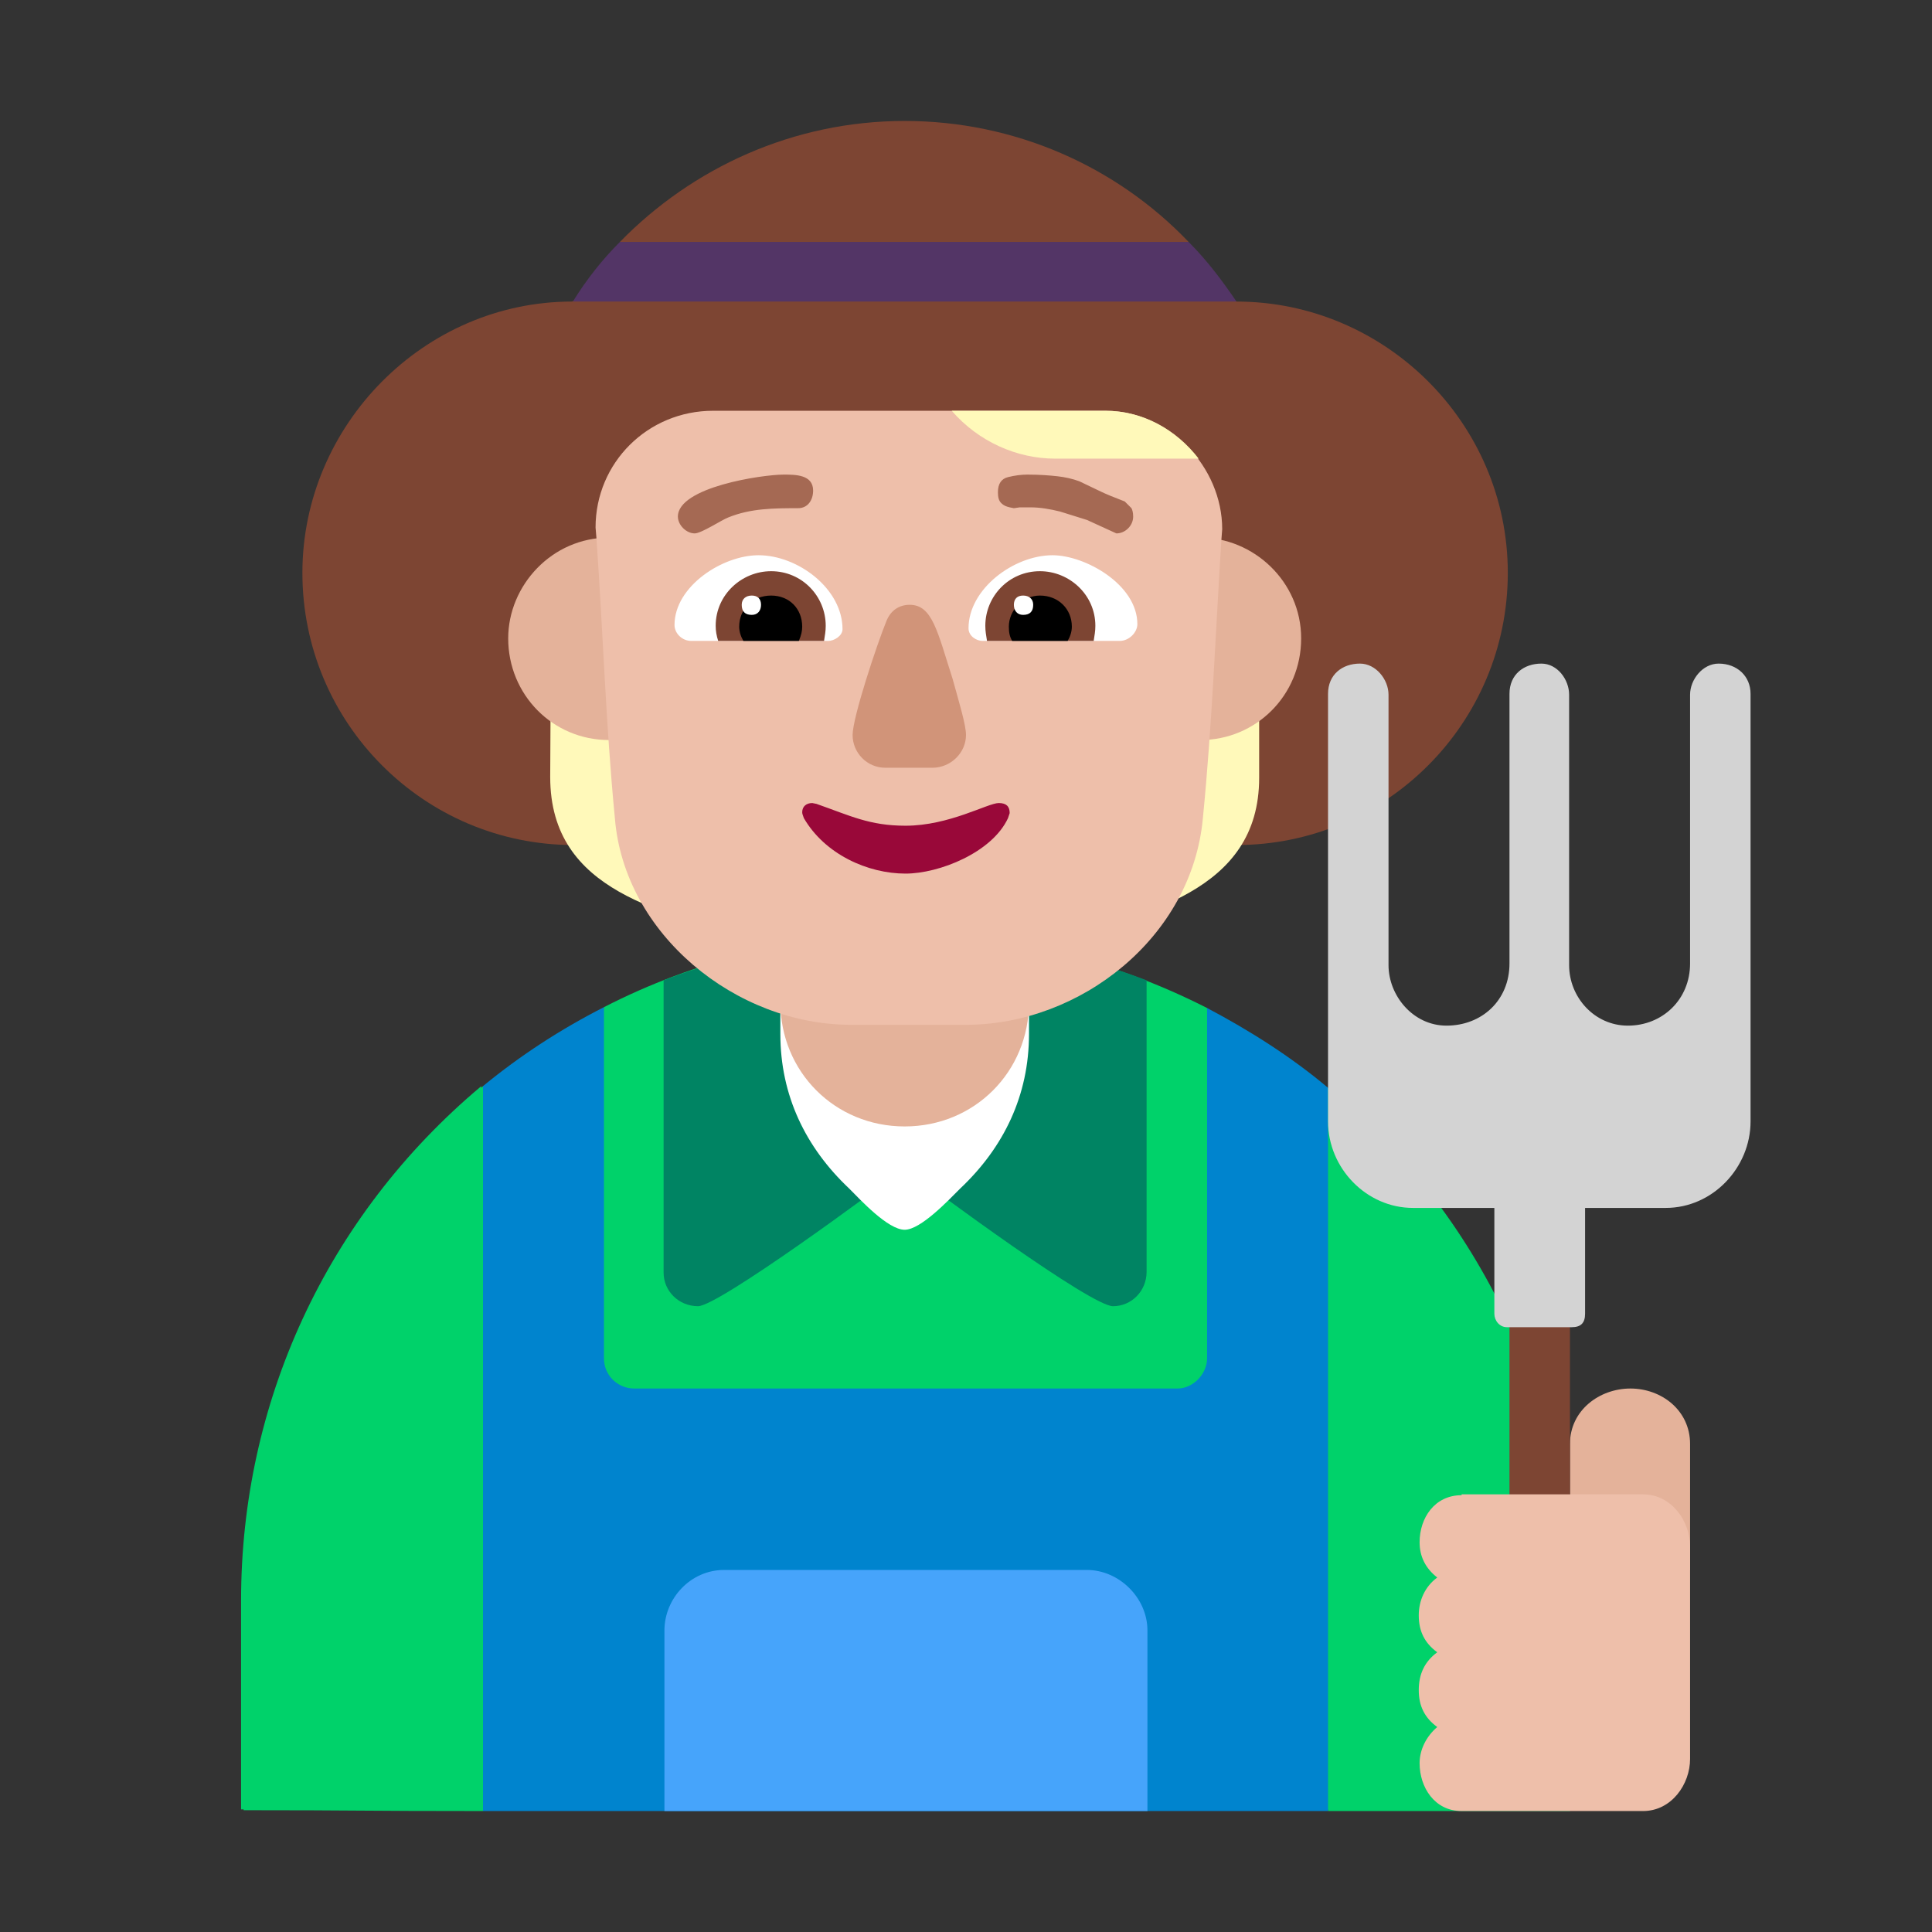 <svg version="1.1" xmlns="http://www.w3.org/2000/svg" viewBox="0 0 2300 2300"><rect x="0" y="0" width="2300" height="2300" fill="#333333" stroke="none"/><g transform="scale(1,-1) translate(-256, -1869)">
		<path d="M1334 144l359 72 72 215-72 238c-114 58-236 87-360 87-128 0-249-30-358-86l-72-239 72-215 359-72 z M2125-287l-288 0-48 287c-8 48-24 93-24 144 0 49 16 95 24 143l48 287c181-149 288-375 288-610l0-251 z M831-287c-149 0-147 1-285 1l0 1-3 0 0 249c0 233 100 456 286 612l0-2 2 2 48-288c8-48 24-93 24-144 0-51-16-96-24-144l-48-287 z" fill="#00D26A"/>
		<path d="M1837-287l0 861c-44 37-93 68-144 95l0-417c0-19-17-36-35-36l-647 0c-19 0-36 15-36 36l0 418c-51-26-99-57-144-94l0-863 1006 0 z" fill="#0084CE"/>
		<path d="M1622-287l0 215c0 39-34 72-72 72l-432 0c-40 0-71-34-71-72l0-215 575 0 z" fill="#46A4FB"/>
		<path d="M1581 314c22 0 40 18 40 41l0 347c-92 35-189 54-288 54-99 0-195-19-287-54l0-348c0-22 18-40 41-40 24 0 212 138 246 165 36-28 222-165 248-165 z" fill="#008463"/>
		<path d="M1333 405c19 0 52 35 66 49 52 49 82 111 82 184l0 222c0 83-65 148-148 148-83 0-148-65-148-148l0-222c0-73 30-135 82-184 13-13 46-49 66-49 z" fill="#FFFFFF"/>
		<path d="M1333 528c83 0 148 65 148 148l0 184c0 83-65 148-148 148-83 0-148-65-148-148l0-184c0-83 65-148 148-148 z" fill="#E4B29A"/>
		<path d="M1728 863c178 0 323 145 323 324 0 179-147 323-323 323l-70 36 13 35c-86 90-207 144-338 144-133 0-253-56-339-144l17-35-74-36c-176 0-321-147-321-323 0-179 145-324 323-324l789 0 z" fill="#7D4533"/>
		<path d="M1728 1510c-17 25-35 49-57 71l-677 0c-21-21-40-45-56-71l790 0 z" fill="#533566"/>
		<path d="M1514 748c102 34 241 58 241 195l0 182-241 8 0-385 z M1152 749l0 390-120 0c-40 0-80-1-120-2l-1-193c0-139 138-160 241-195 z" fill="#FFF9BA"/>
		<path d="M1685 988c66 0 120 53 120 121 0 68-57 120-120 120-68 0-120-57-120-120 0-67 53-121 120-121 z M981 988c66 0 120 53 120 121 0 68-57 120-120 120-68 0-120-57-120-120 0-67 53-121 120-121 z" fill="#E4B29A"/>
		<path d="M1406 649c136 0 269 104 282 246 11 111 15 220 22 331l1 13c0 74-63 141-139 141l-467 0c-78 0-140-62-140-139l1-12c8-113 11-221 22-334 11-138 144-246 281-246l137 0 z" fill="#EEBFAA"/>
		<path d="M1589 1106l-163 0c-8 0-17 6-17 15 0 47 54 87 100 87 39 0 101-35 101-82 0-10-10-20-21-20 z M1242 1106c7 0 17 6 17 14 0 48-53 88-100 88-43 0-100-37-100-83 0-10 9-19 20-19l163 0 z" fill="#FFFFFF"/>
		<path d="M1558 1106l-127 0c-1 7-2 11-2 18 0 35 28 65 65 65 35 0 66-28 66-65 0-7-1-11-2-18 z M1237 1106c1 7 2 11 2 18 0 35-28 65-65 65-35 0-66-28-66-65 0-6 1-12 3-18l126 0 z" fill="#7D4533"/>
		<path d="M1527 1106l-66 0c-3 5-4 10-4 17 0 19 16 37 37 37 22 0 38-16 38-37 0-6-2-12-5-17 z M1207 1106c3 7 4 12 4 17 0 21-15 37-37 37-22 0-38-16-38-37 0-6 2-12 5-17l66 0 z" fill="#000000"/>
		<path d="M1474 1137c8 0 12 4 12 12 0 7-5 11-12 11-7 0-11-4-11-11 0-7 4-12 11-12 z M1151 1137c7 0 11 5 11 12 0 7-4 11-11 11-7 0-12-4-12-11 0-8 4-12 12-12 z" fill="#FFFFFF"/>
		<path d="M1366 955c22 0 40 18 40 39 0 12-8 38-16 67-18 56-24 88-51 88-13 0-23-7-28-20-11-27-40-114-40-135 0-21 17-39 39-39l56 0 z" fill="#D19479"/>
		<path d="M1334 829c40 0 103 25 122 66l2 6c0 8-4 12-13 12-13 0-59-27-111-27-43 0-66 12-106 26l-5 1c-7 0-12-4-12-11 0-2 1-4 2-7 25-43 76-66 121-66 z" fill="#990839"/>
		<path d="M1585 1234c5 0 10 2 14 6 4 4 6 9 6 14 0 5-1 8-2 10l-8 8c-13 5-23 9-31 13l-23 11c-8 3-17 5-26 6-9 1-21 2-36 2-7 0-15-1-23-3-8-2-12-8-12-18 0-6 1-10 4-13 3-3 6-4 10-5l5-1 7 1 13 0c11 0 23-2 35-5l32-10 35-16 z M1083 1234c8 0 32 16 40 19 27 11 55 11 83 11 12 0 18 10 18 21 0 19-21 19-35 19-26 0-126-15-126-50 0-10 10-20 20-20 z" fill="#A56953"/>
		<path d="M1683 1323c-27 35-67 57-111 57l-183 0c32-37 78-57 123-57l171 0 z" fill="#FFF9BA"/>
		<path d="M2268 0l0 150c0 40-34 66-71 66-37 0-72-26-72-66l0-150 143 0 z" fill="#E4B29A"/>
		<path d="M2125 17l0 288-72 0 0-288 72 0 z" fill="#7D4533"/>
		<path d="M2127 289c11 0 16 5 16 16l0 126 96 0c56 0 101 48 101 103l0 509c0 21-16 36-38 36-19 0-34-19-34-37l0-320c0-43-33-74-74-74-40 0-70 34-70 72l0 322c0 18-14 37-33 37-21 0-38-13-38-36l0-321c0-44-33-74-75-74-40 0-69 36-69 72l0 322c0 18-15 37-34 37-21 0-38-13-38-36l0-509c0-56 46-103 101-103l97 0 0-126c0-8 6-16 15-16l77 0 z" fill="#D3D3D3"/>
		<path d="M2212-287c34 0 56 32 56 62l0 253c0 30-22 62-56 62l-216 0 0-1c-32 0-50-27-50-56 0-17 7-31 21-42-15-11-22-28-22-45 0-19 7-33 22-44-15-11-22-26-22-45 0-19 7-33 22-44-13-11-21-27-21-43 0-29 18-57 50-57l216 0 z" fill="#EEBFAA"/>
	</g></svg>
